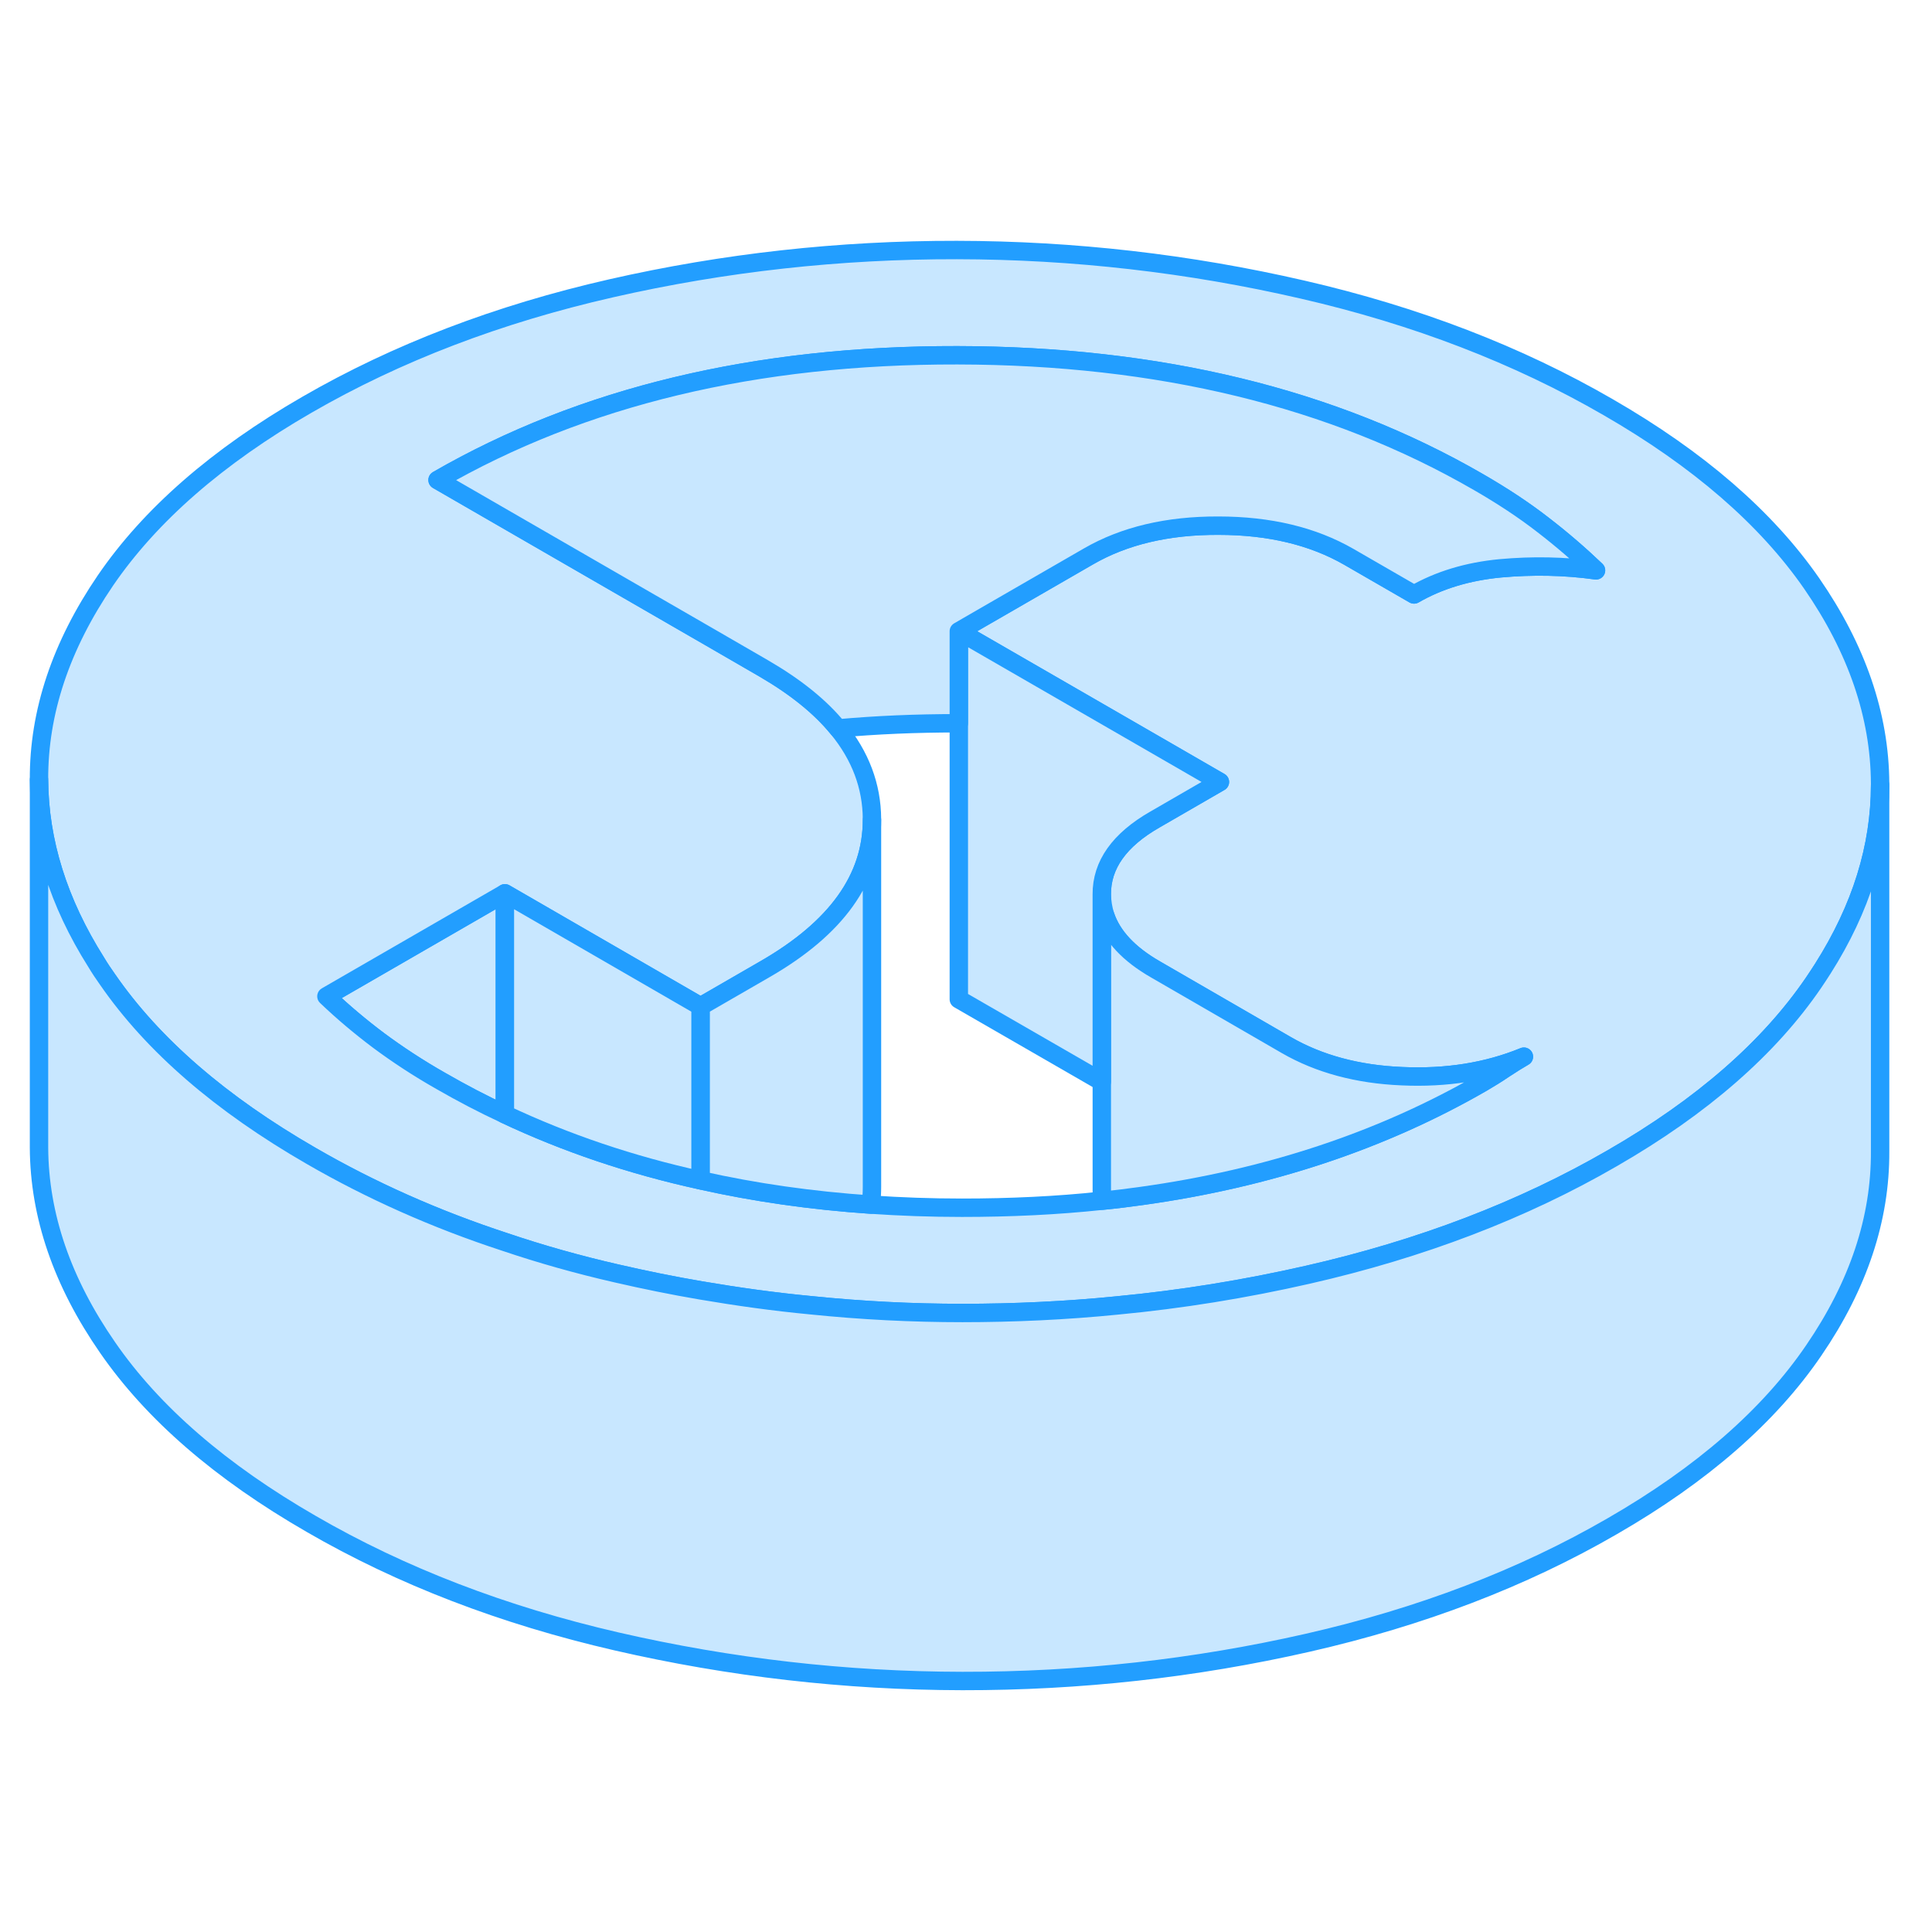 <svg width="48" height="48" viewBox="0 0 105 82" fill="#c8e7ff" xmlns="http://www.w3.org/2000/svg" stroke-width="1px" stroke-linecap="round" stroke-linejoin="round"><path d="M17.74 42.648C18.63 43.498 19.58 44.298 20.58 45.048C21.59 45.798 22.71 46.538 23.96 47.248C25.09 47.898 26.25 48.508 27.44 49.059V37.048L17.74 42.648Z" stroke="#229EFF" stroke-linejoin="round"/><path d="M98.46 20.208C95.99 16.648 92.31 13.459 87.4 10.629C82.49 7.788 76.96 5.658 70.79 4.238C64.63 2.818 58.36 2.098 52 2.088C45.63 2.078 39.37 2.768 33.22 4.168C27.07 5.568 21.56 7.678 16.68 10.498C11.81 13.309 8.16 16.498 5.73 20.048C3.31 23.598 2.1 27.209 2.12 30.878C2.14 34.239 3.17 37.538 5.23 40.798C5.42 41.118 5.63 41.428 5.85 41.738C8.31 45.298 12 48.489 16.91 51.319C20.14 53.188 23.65 54.758 27.44 55.998C29.39 56.658 31.41 57.228 33.51 57.708C35.03 58.058 36.55 58.368 38.08 58.629C40.07 58.968 42.07 59.248 44.08 59.438C46.81 59.718 49.55 59.858 52.31 59.858C55.07 59.858 57.94 59.728 60.72 59.448C64.2 59.118 67.66 58.558 71.08 57.778C77.23 56.378 82.75 54.268 87.62 51.448C92.5 48.638 96.15 45.448 98.57 41.898C98.74 41.648 98.91 41.388 99.07 41.138C101.15 37.858 102.18 34.538 102.18 31.158V31.069C102.16 27.389 100.92 23.768 98.46 20.208ZM81.53 19.388C79.76 19.558 78.2 20.029 76.85 20.808L73.3 18.759C71.35 17.639 68.99 17.069 66.22 17.069C63.45 17.058 61.1 17.618 59.16 18.738L53.32 22.108L52.11 22.808L61.99 28.509L66.3 30.998L62.77 33.038C60.83 34.148 59.87 35.508 59.88 37.108C59.89 37.508 59.95 37.898 60.07 38.268C60.44 39.378 61.35 40.358 62.82 41.198L69.91 45.298C71.68 46.318 73.78 46.888 76.19 46.988C78.61 47.098 80.82 46.748 82.82 45.928C82.52 46.099 82.17 46.318 81.76 46.588C81.35 46.868 80.94 47.118 80.53 47.358C75.1 50.488 68.94 52.538 62.04 53.498C61.33 53.599 60.61 53.688 59.88 53.758C57.44 54.019 54.9 54.138 52.28 54.138C50.59 54.138 48.94 54.078 47.33 53.968C44.1 53.748 41.02 53.308 38.08 52.648C34.29 51.818 30.75 50.618 27.44 49.059C26.25 48.508 25.09 47.898 23.96 47.248C22.71 46.538 21.59 45.798 20.58 45.048C19.58 44.298 18.63 43.498 17.74 42.648L27.44 37.048L38.08 43.198L38.38 43.018L41.6 41.158C45.46 38.928 47.39 36.239 47.39 33.059V33.008C47.38 31.218 46.76 29.578 45.54 28.088C44.58 26.908 43.23 25.828 41.51 24.828L38.59 23.138L23.78 14.588C31.65 10.048 41.07 7.788 52.03 7.808C62.99 7.828 72.43 10.118 80.35 14.698C81.65 15.448 82.82 16.218 83.85 17.018C84.89 17.818 85.85 18.648 86.74 19.498C85.03 19.259 83.29 19.228 81.53 19.388Z" stroke="#229EFF" stroke-linejoin="round"/><path d="M82.821 45.928C82.521 46.099 82.171 46.318 81.761 46.588C81.351 46.868 80.941 47.118 80.531 47.358C75.101 50.489 68.941 52.538 62.041 53.498C61.331 53.599 60.611 53.688 59.881 53.758V38.358C59.941 38.328 60.001 38.298 60.071 38.268C60.441 39.378 61.351 40.358 62.821 41.198L69.911 45.298C71.681 46.319 73.781 46.889 76.191 46.989C78.611 47.099 80.821 46.748 82.821 45.928Z" stroke="#229EFF" stroke-linejoin="round"/><path d="M66.3 30.998L62.77 33.038C60.83 34.148 59.87 35.508 59.88 37.108V47.288L52.11 42.809V22.808L61.99 28.509L66.3 30.998Z" stroke="#229EFF" stroke-linejoin="round"/><path d="M86.74 19.498C85.03 19.259 83.29 19.228 81.53 19.388C79.76 19.558 78.2 20.029 76.85 20.808L73.3 18.759C71.35 17.639 68.99 17.069 66.22 17.069C63.45 17.058 61.1 17.619 59.16 18.738L53.32 22.108L52.11 22.808V27.808H52.03C49.8 27.808 47.64 27.898 45.54 28.088C44.58 26.908 43.23 25.828 41.51 24.828L38.59 23.138L23.78 14.588C31.65 10.048 41.07 7.788 52.03 7.808C62.99 7.828 72.43 10.118 80.35 14.698C81.65 15.448 82.82 16.218 83.85 17.018C84.89 17.818 85.85 18.648 86.74 19.498Z" stroke="#229EFF" stroke-linejoin="round"/><path d="M38.08 43.198V52.648C34.29 51.818 30.75 50.618 27.44 49.059V37.048L38.08 43.198Z" stroke="#229EFF" stroke-linejoin="round"/><path d="M102.18 31.158V51.069C102.2 54.739 101 58.348 98.57 61.898C96.15 65.448 92.5 68.638 87.62 71.448C82.75 74.268 77.23 76.378 71.08 77.778C64.93 79.178 58.67 79.868 52.31 79.859C45.95 79.849 39.68 79.128 33.51 77.708C27.35 76.288 21.81 74.159 16.91 71.319C12 68.489 8.31 65.299 5.85 61.739C3.38 58.178 2.14 54.559 2.12 50.879V30.878C2.14 34.239 3.17 37.538 5.23 40.798C5.42 41.118 5.63 41.428 5.85 41.739C8.31 45.298 12 48.489 16.91 51.319C20.14 53.188 23.65 54.758 27.44 55.998C29.39 56.658 31.41 57.228 33.51 57.708C35.03 58.058 36.55 58.368 38.08 58.629C40.07 58.968 42.07 59.248 44.08 59.438C46.81 59.718 49.55 59.858 52.31 59.858C55.07 59.858 57.94 59.728 60.72 59.448C64.2 59.118 67.66 58.558 71.08 57.778C77.23 56.378 82.75 54.268 87.62 51.448C92.5 48.638 96.15 45.448 98.57 41.898C98.74 41.648 98.91 41.388 99.07 41.138C101.15 37.858 102.18 34.538 102.18 31.158Z" stroke="#229EFF" stroke-linejoin="round"/><path d="M47.39 33.059V53.008C47.39 53.339 47.37 53.658 47.33 53.968C44.1 53.748 41.02 53.308 38.08 52.648V43.198L38.38 43.018L41.6 41.158C45.46 38.928 47.39 36.239 47.39 33.059Z" stroke="#229EFF" stroke-linejoin="round"/></svg>